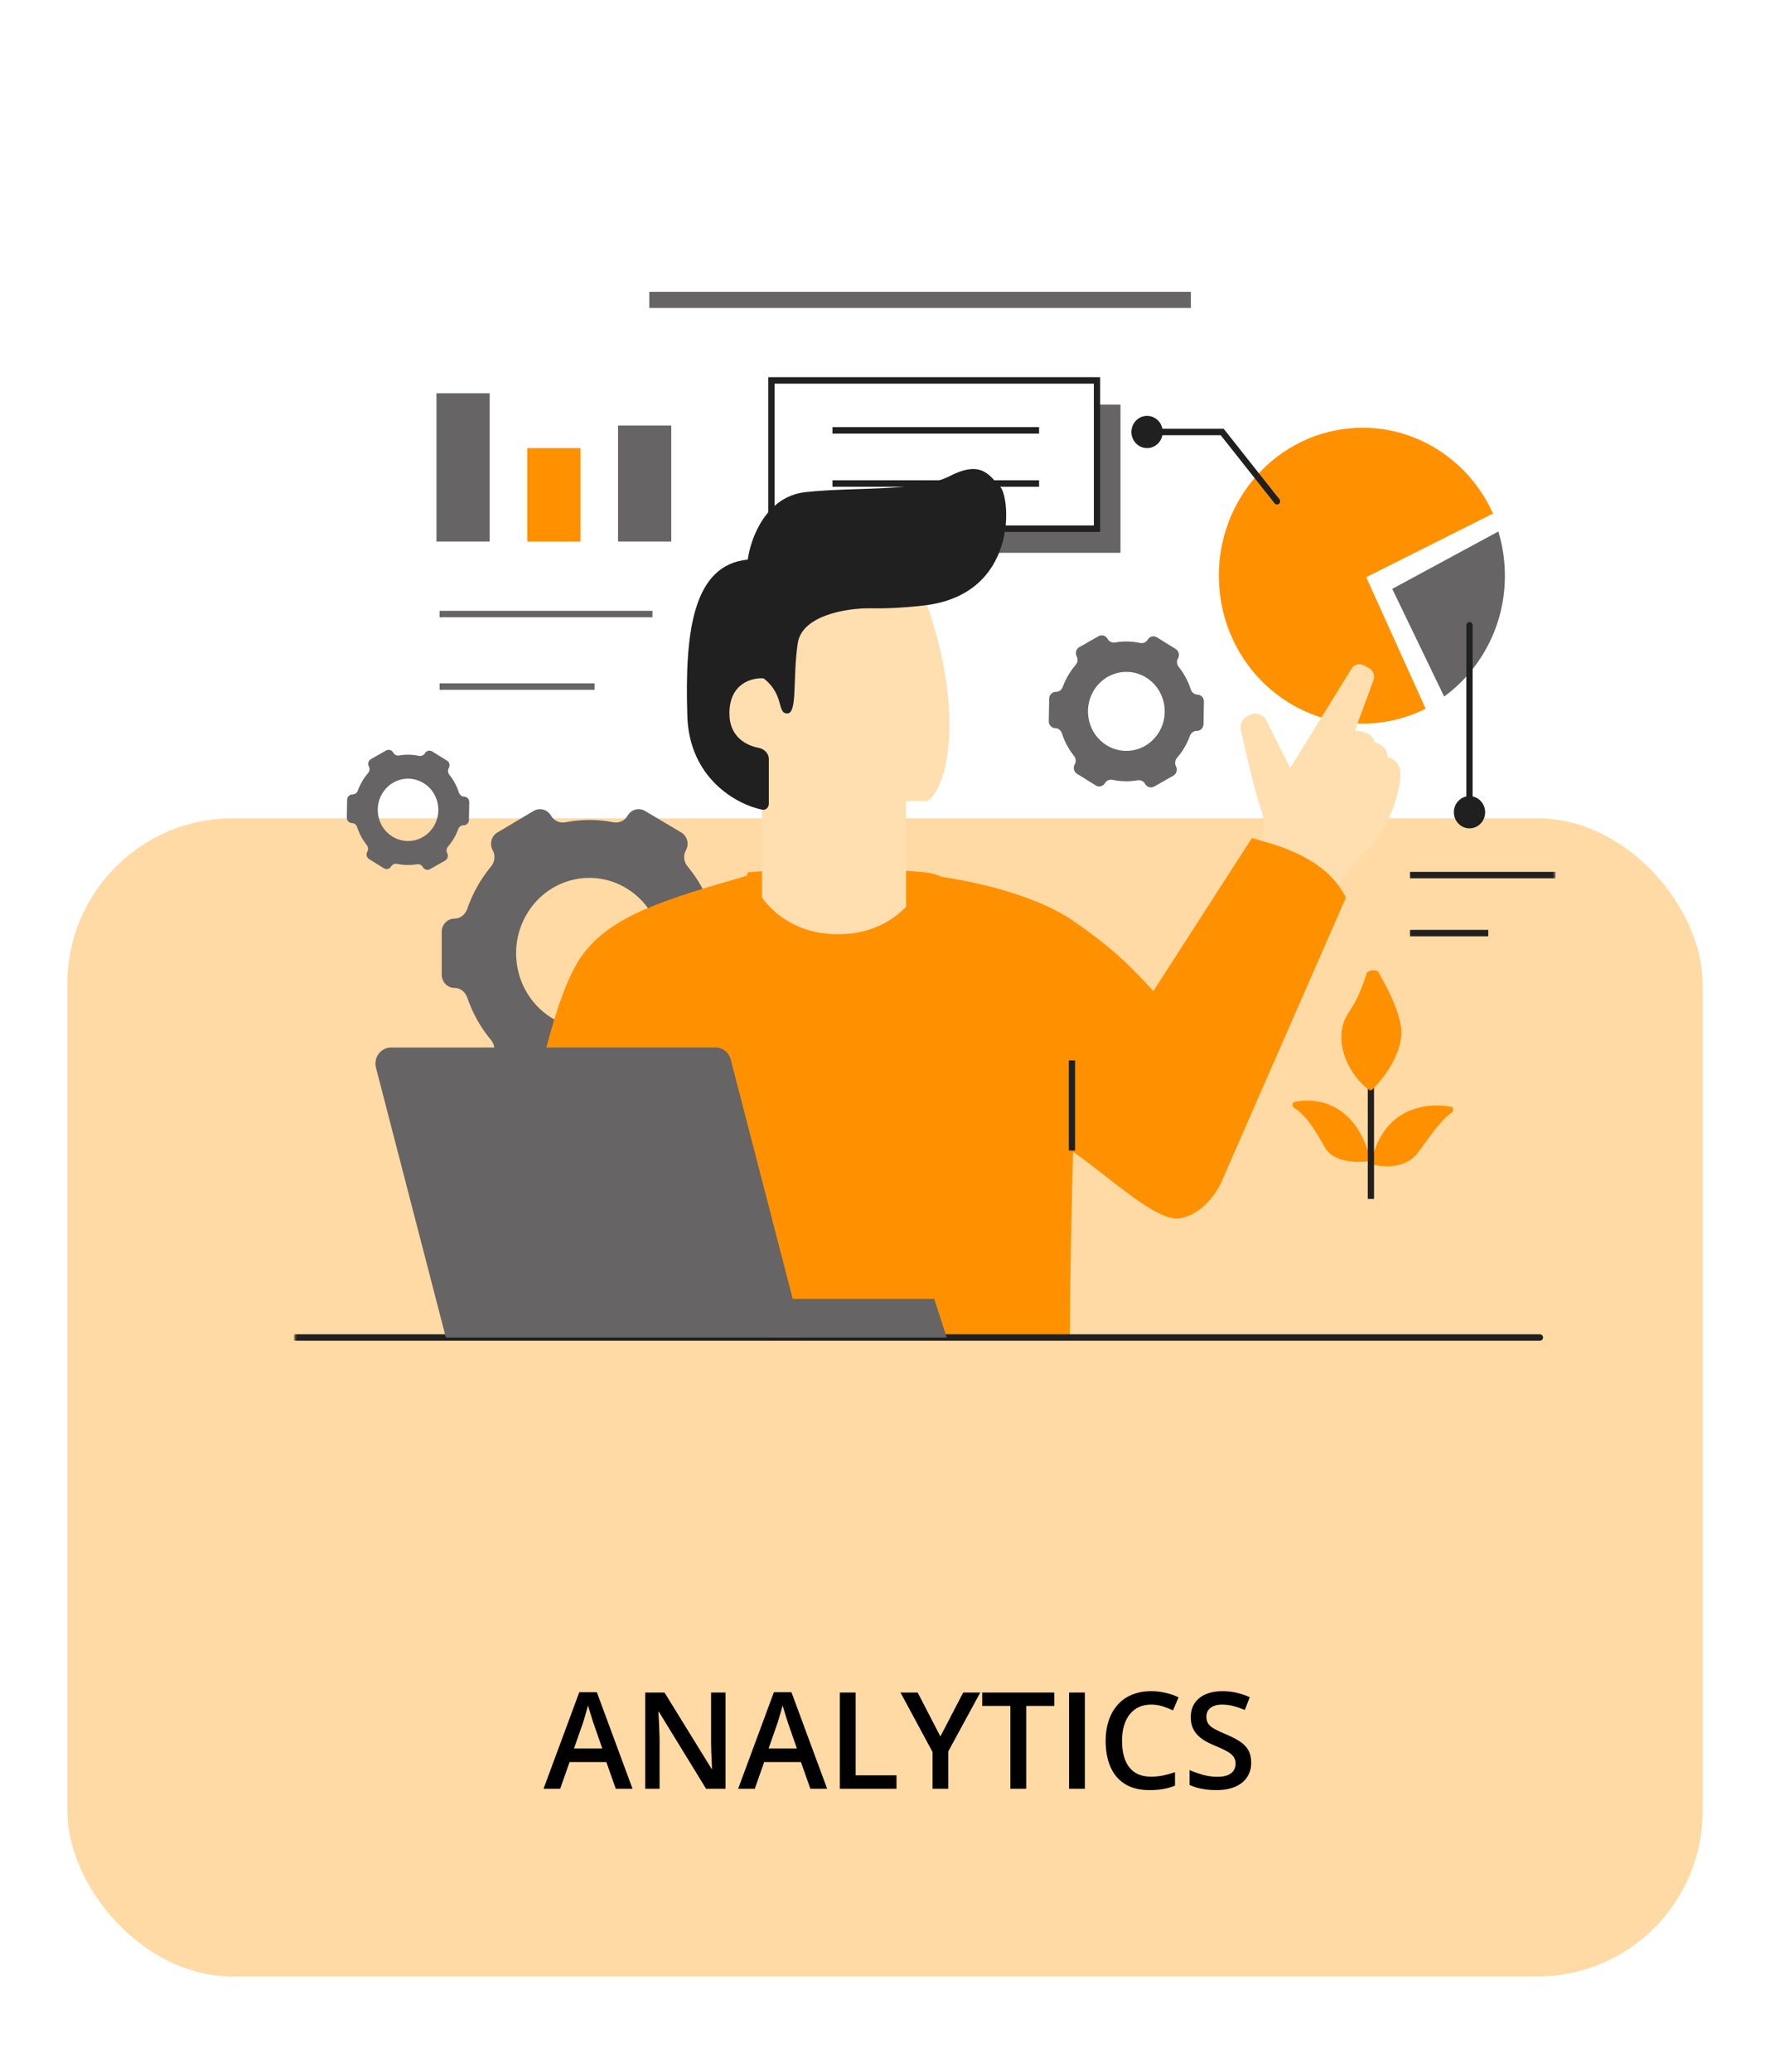<svg width="265" height="310" viewBox="0 0 289 329" fill="none" xmlns="http://www.w3.org/2000/svg">
<g filter="url(#filter0_d_531_1270)">
<rect x="11" y="125" width="267" height="189" rx="27" fill="#FFBF62" fill-opacity="0.58"/>
<path d="M100.54 283.374L99.004 279.012H92.999L91.463 283.374H88.745L94.589 267.604H97.446L103.279 283.374H100.54ZM98.338 276.799L96.845 272.503C96.787 272.316 96.705 272.055 96.598 271.718C96.49 271.375 96.383 271.027 96.275 270.676C96.168 270.318 96.079 270.018 96.007 269.774C95.935 270.068 95.846 270.397 95.738 270.762C95.638 271.12 95.538 271.457 95.438 271.772C95.344 272.087 95.273 272.331 95.223 272.503L93.719 276.799H98.338ZM118.458 283.374H115.289L107.598 270.838H107.501C107.53 271.26 107.555 271.708 107.576 272.18C107.605 272.653 107.626 273.14 107.641 273.641C107.662 274.143 107.68 274.651 107.694 275.167V283.374H105.353V267.669H108.5L116.181 280.119H116.256C116.242 279.754 116.224 279.335 116.202 278.862C116.181 278.389 116.159 277.902 116.138 277.401C116.123 276.893 116.113 276.402 116.105 275.929V267.669H118.458V283.374ZM132.315 283.374L130.779 279.012H124.774L123.238 283.374H120.521L126.364 267.604H129.222L135.055 283.374H132.315ZM130.113 276.799L128.62 272.503C128.563 272.316 128.48 272.055 128.373 271.718C128.266 271.375 128.158 271.027 128.051 270.676C127.943 270.318 127.854 270.018 127.782 269.774C127.711 270.068 127.621 270.397 127.514 270.762C127.413 271.12 127.313 271.457 127.213 271.772C127.12 272.087 127.048 272.331 126.998 272.503L125.494 276.799H130.113ZM137.128 283.374V267.669H139.706V281.182H146.377V283.374H137.128ZM153.542 274.834L157.27 267.669H160.052L154.831 277.272V283.374H152.264V277.369L147.032 267.669H149.836L153.542 274.834ZM167.561 283.374H164.972V269.86H160.374V267.669H172.147V269.86H167.561V283.374ZM174.554 283.374V267.669H177.132V283.374H174.554ZM187.971 269.634C187.219 269.634 186.546 269.77 185.951 270.043C185.364 270.315 184.866 270.709 184.458 271.224C184.05 271.733 183.738 272.352 183.523 273.083C183.309 273.806 183.201 274.622 183.201 275.532C183.201 276.749 183.373 277.798 183.717 278.679C184.061 279.553 184.583 280.226 185.285 280.699C185.987 281.164 186.875 281.397 187.949 281.397C188.615 281.397 189.263 281.333 189.894 281.204C190.524 281.075 191.175 280.899 191.849 280.677V282.869C191.211 283.119 190.567 283.302 189.915 283.417C189.263 283.531 188.511 283.589 187.659 283.589C186.055 283.589 184.723 283.255 183.663 282.589C182.61 281.923 181.823 280.985 181.3 279.775C180.784 278.565 180.526 277.147 180.526 275.521C180.526 274.332 180.691 273.244 181.021 272.255C181.35 271.267 181.83 270.415 182.46 269.699C183.09 268.976 183.867 268.421 184.791 268.034C185.722 267.64 186.785 267.443 187.981 267.443C188.769 267.443 189.543 267.533 190.302 267.712C191.068 267.883 191.777 268.13 192.429 268.453L191.526 270.58C190.982 270.322 190.413 270.1 189.818 269.914C189.224 269.727 188.608 269.634 187.971 269.634ZM204.288 279.098C204.288 280.029 204.059 280.831 203.601 281.505C203.149 282.178 202.498 282.693 201.646 283.051C200.8 283.409 199.791 283.589 198.616 283.589C198.043 283.589 197.495 283.556 196.973 283.492C196.45 283.427 195.956 283.334 195.49 283.213C195.032 283.084 194.613 282.93 194.233 282.751V280.323C194.871 280.602 195.583 280.856 196.371 281.086C197.159 281.308 197.961 281.419 198.777 281.419C199.443 281.419 199.995 281.333 200.432 281.161C200.876 280.982 201.205 280.731 201.42 280.409C201.635 280.079 201.742 279.696 201.742 279.259C201.742 278.794 201.617 278.4 201.366 278.078C201.116 277.755 200.736 277.462 200.228 277.197C199.726 276.925 199.096 276.635 198.337 276.327C197.821 276.119 197.327 275.883 196.854 275.618C196.389 275.353 195.974 275.041 195.608 274.683C195.243 274.325 194.953 273.903 194.738 273.416C194.531 272.922 194.427 272.341 194.427 271.675C194.427 270.787 194.638 270.028 195.061 269.398C195.49 268.768 196.092 268.284 196.865 267.948C197.646 267.611 198.555 267.443 199.594 267.443C200.417 267.443 201.191 267.529 201.914 267.701C202.645 267.873 203.361 268.116 204.062 268.431L203.246 270.505C202.602 270.24 201.975 270.028 201.366 269.871C200.765 269.713 200.149 269.634 199.519 269.634C198.974 269.634 198.512 269.717 198.133 269.881C197.753 270.046 197.463 270.279 197.263 270.58C197.069 270.873 196.973 271.224 196.973 271.632C196.973 272.091 197.084 272.477 197.306 272.793C197.535 273.101 197.886 273.383 198.358 273.641C198.838 273.899 199.454 274.186 200.206 274.501C201.073 274.859 201.807 275.235 202.408 275.629C203.017 276.022 203.482 276.495 203.805 277.047C204.127 277.591 204.288 278.275 204.288 279.098Z" fill="black"/>
<g clip-path="url(#clip0_531_1270)">
<mask id="mask0_531_1270" style="mask-type:luminance" maskUnits="userSpaceOnUse" x="48" y="7" width="206" height="212">
<path d="M254 7H48V218.95H254V7Z" fill="white"/>
</mask>
<g mask="url(#mask0_531_1270)">
<path d="M129.789 57.488H182.945V81.678H129.789V57.488Z" fill="#666464"/>
<path d="M231.501 179.577C229.542 182.198 225.86 181.968 224.058 181.482C223.93 181.448 223.855 181.311 223.883 181.178C225.76 172.312 232.643 171.302 237.03 172.079C237.319 172.13 237.334 172.844 237.085 173.002C235.297 174.138 233.476 176.936 231.501 179.577ZM216.284 178.664C217.628 181.062 221.221 181.234 223.282 180.979C223.577 180.943 223.761 180.638 223.68 180.344C221.265 171.545 215.177 170.509 211.423 171.264C210.954 171.358 210.924 172.017 211.328 172.277C213.356 173.579 214.743 175.915 216.284 178.664Z" fill="#FF9100"/>
<path fill-rule="evenodd" clip-rule="evenodd" d="M223.323 187.118V159.247H224.346V187.118H223.323Z" fill="#202020"/>
<path fill-rule="evenodd" clip-rule="evenodd" d="M243.773 75.266C239.728 66.274 230.514 60.426 220.373 61.364C207.465 62.558 197.941 74.291 199.101 87.572C200.261 100.853 211.666 110.651 224.574 109.457C227.512 109.186 230.274 108.368 232.776 107.11L223.068 85.651L243.773 75.266Z" fill="#FF9100"/>
<path fill-rule="evenodd" clip-rule="evenodd" d="M235.794 105.131L227.322 87.562L244.648 78.194C245.137 79.807 245.468 81.498 245.621 83.25C246.397 92.132 242.393 100.324 235.794 105.131Z" fill="#666464"/>
<path d="M125.955 53.544H179.111V77.735H125.955V53.544Z" fill="white"/>
<path fill-rule="evenodd" clip-rule="evenodd" d="M125.444 53.018H179.622V78.26H125.444V53.018ZM126.466 54.07V77.209H178.601V54.07H126.466Z" fill="#202020"/>
<path fill-rule="evenodd" clip-rule="evenodd" d="M169.656 62.221H135.922V61.169H169.656V62.221ZM169.656 70.898H135.922V69.846H169.656V70.898Z" fill="#202020"/>
<path fill-rule="evenodd" clip-rule="evenodd" d="M102.469 124.584C103.045 123.558 104.318 123.207 105.315 123.799L111.226 127.311C112.222 127.902 112.563 129.213 111.988 130.238C111.517 131.078 111.661 132.131 112.274 132.867C113.993 134.93 115.3 137.288 116.159 139.8C116.472 140.716 117.288 141.371 118.232 141.371C119.384 141.371 120.318 142.332 120.318 143.518V150.535C120.318 151.72 119.385 152.68 118.234 152.68C117.292 152.68 116.477 153.334 116.164 154.247C115.736 155.492 115.192 156.715 114.527 157.899C113.863 159.083 113.106 160.179 112.272 161.182C111.66 161.919 111.517 162.972 111.988 163.811C112.563 164.837 112.222 166.149 111.225 166.741L105.318 170.25C104.32 170.842 103.044 170.491 102.468 169.464C101.996 168.623 101.036 168.223 100.109 168.402C97.565 168.893 94.927 168.907 92.332 168.407C91.405 168.229 90.446 168.628 89.975 169.467C89.4 170.492 88.126 170.843 87.13 170.252L81.219 166.74C80.223 166.148 79.881 164.838 80.457 163.813C80.928 162.973 80.784 161.919 80.17 161.183C78.451 159.12 77.144 156.763 76.286 154.251C75.972 153.335 75.156 152.68 74.213 152.68C73.06 152.68 72.126 151.718 72.126 150.533V143.516C72.126 142.331 73.059 141.371 74.21 141.371C75.152 141.371 75.967 140.717 76.281 139.803C76.708 138.558 77.252 137.336 77.917 136.152C78.582 134.967 79.339 133.871 80.173 132.868C80.785 132.131 80.928 131.078 80.457 130.239C79.882 129.213 80.223 127.902 81.22 127.31L87.127 123.801C88.125 123.208 89.401 123.56 89.977 124.587C90.449 125.428 91.409 125.827 92.336 125.648C94.88 125.157 97.517 125.143 100.113 125.643C101.039 125.822 101.998 125.424 102.469 124.584ZM106.574 153.175C103.273 159.057 95.963 161.072 90.246 157.676C84.528 154.28 82.569 146.759 85.87 140.876C89.171 134.994 96.482 132.978 102.199 136.374C107.916 139.771 109.875 147.293 106.574 153.175Z" fill="#666464"/>
<path d="M150.962 133.818C139.763 132.726 127.066 133.363 122.117 133.818C121.692 135.031 120.844 137.549 120.844 137.913C120.844 138.368 123.389 151.107 123.389 152.927C123.389 154.383 138.66 156.87 146.295 157.932C152.517 150.349 162.16 134.91 150.962 133.818Z" fill="#FF9100"/>
<path d="M124.422 116.387H147.933V145.837H124.422V116.387ZM205.857 123.393C206.961 126.527 205.929 128.404 205.274 128.95L208.657 134.874L217.677 137.283C218.377 135.97 220.476 132.698 223.275 130.122C226.774 126.901 228.582 120.718 228.659 117.969C228.721 115.77 227.272 115.117 226.54 115.066C226.695 113.584 225.231 112.812 224.48 112.611C223.903 110.865 222.049 110.664 221.194 110.782L224.256 102.455C224.528 101.717 224.228 100.885 223.553 100.51L222.702 100.036C221.994 99.642 221.111 99.879 220.679 100.577L210.658 116.798L206.783 109.062C206.309 108.116 205.223 107.683 204.254 108.054L203.884 108.196C202.93 108.56 202.381 109.59 202.605 110.612C203.472 114.555 204.912 120.711 205.857 123.393Z" fill="#FFDFB0"/>
<path d="M84.779 180.296C81.793 191.255 83.073 198.707 85.206 201.337C86.017 202.338 89.241 205.758 93.041 209.731H174.663C174.737 199.01 174.993 187.103 175.206 179.419C181.32 183.656 188.941 190.975 192.695 190.273C196.448 189.572 198.808 185.889 199.52 184.137L219.746 137.948C216.333 130.934 207.256 129.096 204.412 128.219L188.311 153.199C185.468 150.13 182.372 146.629 175.206 141.72C168.04 136.81 156.012 134.706 151.32 134.268C150.04 137.482 146.031 143.912 136.818 143.912C127.604 143.912 123.594 137.482 122.315 134.268C108.665 138.213 99.708 140.843 95.016 147.418C90.324 153.994 87.765 169.337 84.779 180.296Z" fill="#FF9100"/>
<path d="M151.488 90.534C157.317 107.523 154.917 119.716 151.488 122.172H124.486L119.771 119.138L114.199 108.303L122.343 90.534C129.629 83.455 145.659 73.544 151.488 90.534Z" fill="#FFDFB0"/>
<path d="M124.447 123.595C120.108 122.718 112.541 118.356 112.226 108.331C111.797 94.675 113.085 83.662 122.098 82.781C122.527 79.403 125.017 72.472 131.54 71.767C139.695 70.886 149.995 71.767 155.145 69.124C160.296 66.481 161.584 69.124 163.3 70.886C165.017 72.648 166.304 88.508 150.854 90.27C147.133 90.694 144.208 90.786 141.841 90.731C138.264 90.724 130.939 91.855 130.252 96.437C129.394 102.164 130.252 107.89 128.536 107.89C126.819 107.89 128.107 104.807 124.673 102.164C122.813 102.017 119.093 102.956 119.093 107.89C119.093 111.677 121.79 113.111 123.884 113.507C124.763 113.673 125.532 114.402 125.532 115.321V122.62C125.532 123.23 125.03 123.713 124.447 123.595Z" fill="#202020"/>
<path fill-rule="evenodd" clip-rule="evenodd" d="M47.754 209.731C47.754 209.441 47.983 209.205 48.265 209.205H251.435C251.717 209.205 251.946 209.441 251.946 209.731C251.946 210.021 251.717 210.257 251.435 210.257H48.265C47.983 210.257 47.754 210.021 47.754 209.731Z" fill="#202020"/>
<path d="M123.399 203.421H152.533L154.578 209.731H125.444L123.399 203.421Z" fill="#666464"/>
<path d="M61.389 165.708C60.956 164.04 62.179 162.402 63.858 162.402H116.836C117.994 162.402 119.007 163.202 119.306 164.353L131.067 209.731H72.799L61.389 165.708Z" fill="#666464"/>
<path d="M228.69 158.72C229.472 162.739 226.116 167.239 224.107 169.238C223.946 169.398 223.702 169.424 223.517 169.296C220.518 167.229 217.12 161.187 220.257 156.617C221.56 154.718 222.525 152.34 223.131 150.306C223.301 149.736 224.795 149.593 225.075 150.116C226.287 152.381 228.005 155.197 228.69 158.72Z" fill="#FF9100"/>
<path fill-rule="evenodd" clip-rule="evenodd" d="M187.397 95.852C187.709 95.32 188.379 95.149 188.896 95.47L191.961 97.371C192.477 97.691 192.644 98.382 192.333 98.913C192.077 99.349 192.143 99.903 192.458 100.295C193.339 101.394 194 102.643 194.427 103.969C194.582 104.452 195.004 104.804 195.498 104.813C196.102 104.825 196.583 105.338 196.571 105.96L196.504 109.639C196.492 110.26 195.994 110.754 195.39 110.742C194.897 110.733 194.463 111.067 194.29 111.543C194.054 112.191 193.757 112.826 193.397 113.44C193.037 114.055 192.63 114.621 192.184 115.138C191.855 115.518 191.77 116.069 192.008 116.514C192.3 117.057 192.109 117.742 191.581 118.042L188.45 119.821C187.921 120.121 187.256 119.924 186.963 119.379C186.725 118.934 186.225 118.715 185.737 118.799C184.399 119.03 183.016 119.011 181.66 118.722C181.176 118.619 180.669 118.818 180.415 119.254C180.103 119.786 179.432 119.957 178.915 119.636L175.85 117.735C175.334 117.415 175.168 116.724 175.479 116.192C175.734 115.757 175.669 115.203 175.354 114.811C174.473 113.713 173.81 112.463 173.385 111.137C173.229 110.654 172.808 110.302 172.313 110.292C171.709 110.281 171.229 109.767 171.24 109.146L171.307 105.467C171.319 104.846 171.818 104.352 172.421 104.364C172.915 104.374 173.348 104.039 173.521 103.564C173.758 102.915 174.054 102.28 174.415 101.666C174.774 101.051 175.182 100.485 175.629 99.968C175.956 99.588 176.042 99.037 175.803 98.592C175.511 98.049 175.703 97.365 176.231 97.065L179.361 95.286C179.89 94.985 180.556 95.183 180.848 95.727C181.087 96.172 181.587 96.391 182.074 96.306C183.413 96.076 184.796 96.095 186.151 96.383C186.635 96.487 187.142 96.287 187.397 95.852ZM189.273 110.882C187.486 113.932 183.635 114.914 180.67 113.075C177.705 111.237 176.751 107.274 178.538 104.224C180.325 101.174 184.177 100.192 187.141 102.031C190.106 103.869 191.06 107.832 189.273 110.882ZM69.378 114.388C69.624 113.969 70.153 113.833 70.561 114.086L72.98 115.587C73.388 115.84 73.519 116.385 73.273 116.804C73.072 117.148 73.123 117.585 73.371 117.894C74.067 118.762 74.59 119.747 74.926 120.794C75.048 121.175 75.381 121.453 75.771 121.46C76.248 121.47 76.627 121.875 76.618 122.365L76.565 125.269C76.556 125.758 76.163 126.148 75.686 126.139C75.297 126.131 74.955 126.396 74.818 126.771C74.632 127.282 74.397 127.784 74.113 128.269C73.829 128.753 73.508 129.2 73.155 129.609C72.896 129.908 72.829 130.343 73.017 130.694C73.248 131.123 73.097 131.663 72.68 131.9L70.209 133.304C69.792 133.541 69.267 133.385 69.036 132.956C68.847 132.604 68.453 132.431 68.068 132.498C67.012 132.681 65.921 132.665 64.85 132.437C64.469 132.356 64.069 132.513 63.868 132.857C63.622 133.276 63.092 133.411 62.684 133.158L60.266 131.658C59.858 131.405 59.727 130.86 59.973 130.44C60.174 130.097 60.122 129.66 59.874 129.35C59.179 128.483 58.656 127.498 58.32 126.451C58.197 126.07 57.864 125.792 57.474 125.785C56.997 125.775 56.618 125.37 56.627 124.88L56.681 121.977C56.69 121.486 57.083 121.097 57.559 121.106C57.949 121.113 58.291 120.85 58.428 120.474C58.614 119.962 58.848 119.461 59.132 118.976C59.416 118.491 59.738 118.044 60.09 117.636C60.349 117.336 60.417 116.902 60.228 116.551C59.998 116.122 60.149 115.582 60.566 115.345L63.036 113.941C63.454 113.703 63.979 113.86 64.21 114.289C64.399 114.641 64.793 114.813 65.178 114.747C66.234 114.565 67.325 114.58 68.395 114.808C68.777 114.889 69.177 114.732 69.378 114.388ZM70.859 126.25C69.448 128.657 66.409 129.432 64.069 127.981C61.73 126.53 60.977 123.402 62.387 120.995C63.797 118.588 66.837 117.813 69.177 119.264C71.516 120.715 72.269 123.843 70.859 126.25Z" fill="#666464"/>
<path d="M71.266 55.648H79.954V79.838H71.266V55.648Z" fill="#666464"/>
<path d="M86.088 64.588H94.777V79.838H86.088V64.588Z" fill="#FF9100"/>
<path d="M100.91 60.906H109.599V79.838H100.91V60.906Z" fill="#666464"/>
<path fill-rule="evenodd" clip-rule="evenodd" d="M106.533 92.196H71.777V91.145H106.533V92.196ZM97.077 104.029H71.777V102.977H97.077V104.029Z" fill="#666464"/>
<path fill-rule="evenodd" clip-rule="evenodd" d="M254.246 134.793H230.223V133.741H254.246V134.793ZM243.001 144.259H230.223V143.207H243.001V144.259ZM186.778 61.958C186.778 61.668 187.007 61.432 187.29 61.432H199.799L208.897 72.933C209.076 73.158 209.043 73.489 208.824 73.672C208.604 73.856 208.282 73.822 208.105 73.597L199.313 62.484H187.29C187.007 62.484 186.778 62.249 186.778 61.958Z" fill="#202020"/>
<path d="M189.845 61.958C189.845 63.41 188.701 64.588 187.29 64.588C185.878 64.588 184.734 63.41 184.734 61.958C184.734 60.506 185.878 59.329 187.29 59.329C188.701 59.329 189.845 60.506 189.845 61.958ZM242.49 124.012C242.49 125.465 241.346 126.642 239.934 126.642C238.523 126.642 237.379 125.465 237.379 124.012C237.379 122.56 238.523 121.383 239.934 121.383C241.346 121.383 242.49 122.56 242.49 124.012Z" fill="#202020"/>
<path fill-rule="evenodd" clip-rule="evenodd" d="M239.934 92.985C240.217 92.985 240.446 93.221 240.446 93.511V124.012C240.446 124.302 240.217 124.538 239.934 124.538C239.652 124.538 239.423 124.302 239.423 124.012V93.511C239.423 93.221 239.652 92.985 239.934 92.985ZM175.534 164.505V179.23H174.511V164.505H175.534Z" fill="#202020"/>
<path fill-rule="evenodd" clip-rule="evenodd" d="M194.445 41.712H106.022V39.082H194.445V41.712Z" fill="#666464"/>
</g>
</g>
</g>
<defs>
<filter id="filter0_d_531_1270" x="0.9" y="0.9" width="287.2" height="327.2" filterUnits="userSpaceOnUse" color-interpolation-filters="sRGB">
<feFlood flood-opacity="0" result="BackgroundImageFix"/>
<feColorMatrix in="SourceAlpha" type="matrix" values="0 0 0 0 0 0 0 0 0 0 0 0 0 0 0 0 0 0 127 0" result="hardAlpha"/>
<feOffset dy="4"/>
<feGaussianBlur stdDeviation="5.05"/>
<feComposite in2="hardAlpha" operator="out"/>
<feColorMatrix type="matrix" values="0 0 0 0 0 0 0 0 0 0 0 0 0 0 0 0 0 0 0.25 0"/>
<feBlend mode="normal" in2="BackgroundImageFix" result="effect1_dropShadow_531_1270"/>
<feBlend mode="normal" in="SourceGraphic" in2="effect1_dropShadow_531_1270" result="shape"/>
</filter>
<clipPath id="clip0_531_1270">
<rect width="206" height="211.95" fill="white" transform="translate(48 7)"/>
</clipPath>
</defs>
</svg>
